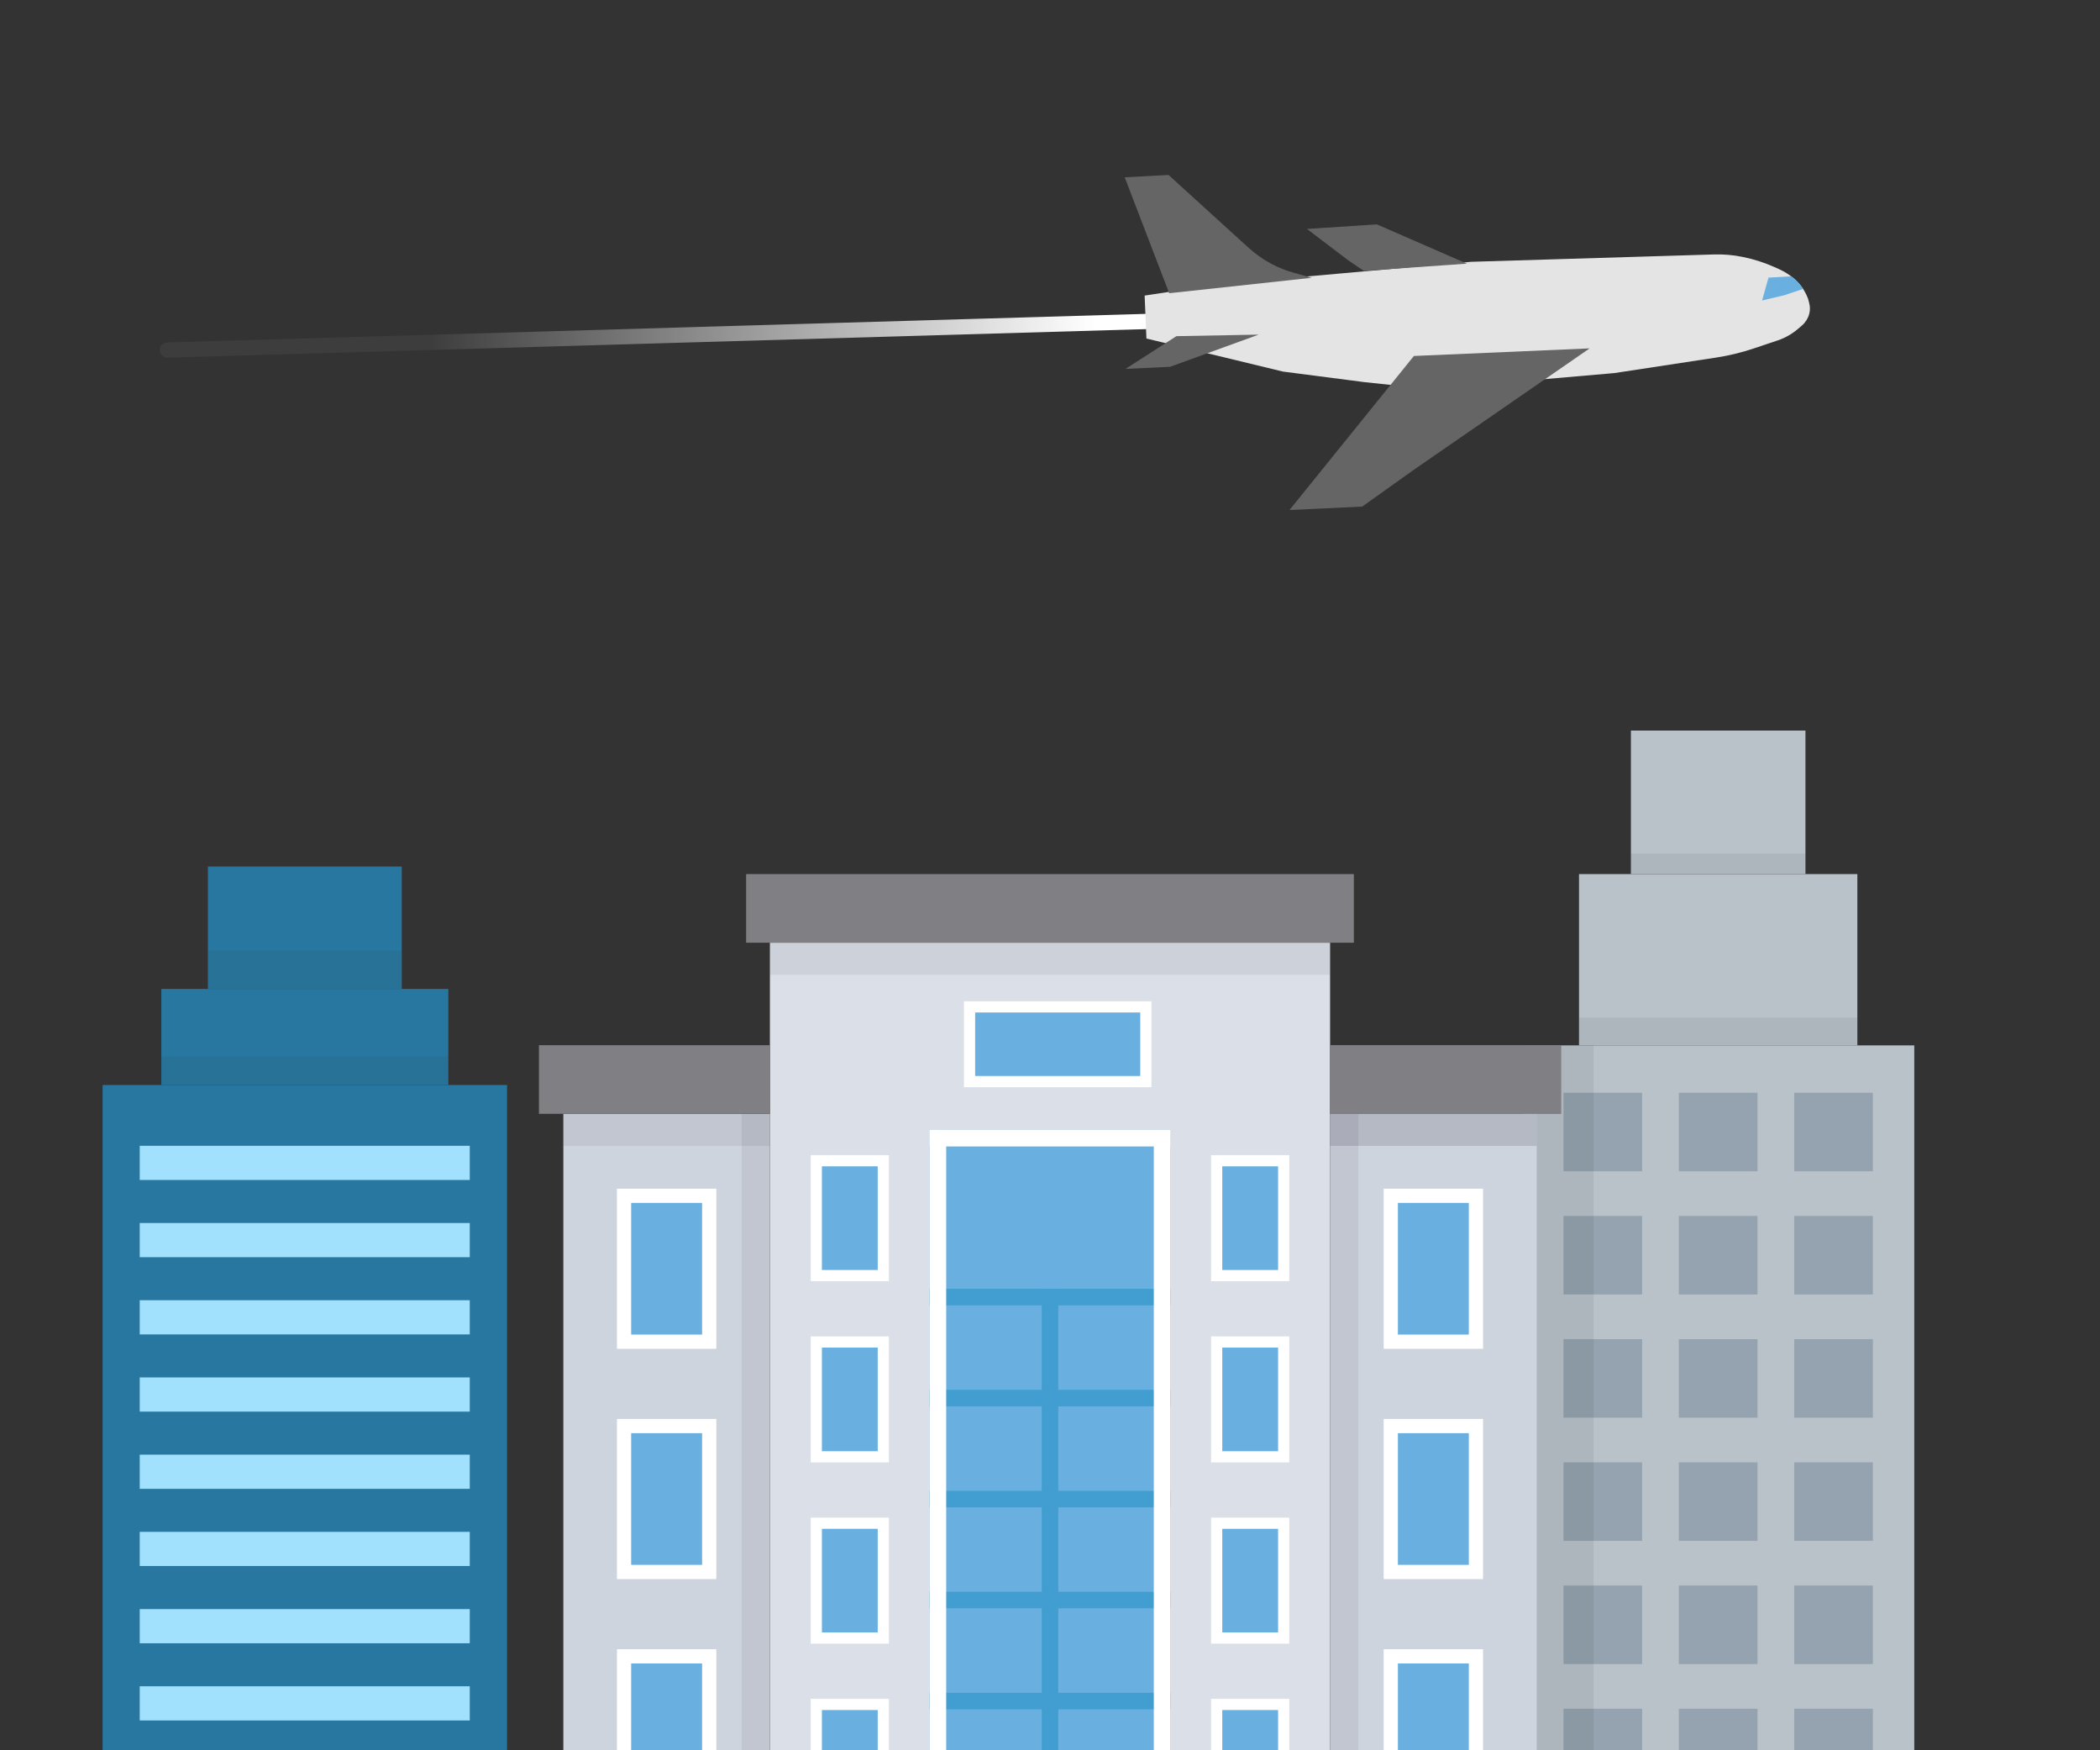 <svg width="138" height="115" viewBox="0 0 138 115" fill="none" xmlns="http://www.w3.org/2000/svg">
<rect x="0" y="0" width="138" height="115" fill="#333333" stroke="none"/>
<g clip-path="url(#clip0_498_609)">
<path d="M125.796 68.686H100.021V136.136H125.796V68.686Z" fill="#B9C1C9"/>
<path d="M122.054 57.432H103.764V68.687H122.054V57.432Z" fill="#B9C1C9"/>
<path opacity="0.08" d="M122.054 66.864H103.764V68.686H122.054V66.864Z" fill="#2C2C34"/>
<path d="M118.644 48H107.174V57.432H118.644V48Z" fill="#B9C1C9"/>
<path opacity="0.08" d="M118.644 56.081H107.174V57.432H118.644V56.081Z" fill="#2C2C34"/>
<path d="M107.911 71.797H102.741V76.956H107.911V71.797Z" fill="#94A3AF"/>
<path d="M115.494 71.797H110.324V76.956H115.494V71.797Z" fill="#94A3AF"/>
<path d="M123.076 71.797H117.906V76.956H123.076V71.797Z" fill="#94A3AF"/>
<path d="M107.911 79.892H102.741V85.051H107.911V79.892Z" fill="#94A3AF"/>
<path d="M115.494 79.892H110.324V85.051H115.494V79.892Z" fill="#94A3AF"/>
<path d="M123.076 79.892H117.906V85.051H123.076V79.892Z" fill="#94A3AF"/>
<path d="M107.911 87.987H102.741V93.146H107.911V87.987Z" fill="#94A3AF"/>
<path d="M115.494 87.987H110.324V93.146H115.494V87.987Z" fill="#94A3AF"/>
<path d="M123.076 87.987H117.906V93.146H123.076V87.987Z" fill="#94A3AF"/>
<path d="M107.911 96.081H102.741V101.24H107.911V96.081Z" fill="#94A3AF"/>
<path d="M115.494 96.081H110.324V101.24H115.494V96.081Z" fill="#94A3AF"/>
<path d="M123.076 96.081H117.906V101.24H123.076V96.081Z" fill="#94A3AF"/>
<path d="M107.911 104.176H102.741V109.335H107.911V104.176Z" fill="#94A3AF"/>
<path d="M115.494 104.176H110.324V109.335H115.494V104.176Z" fill="#94A3AF"/>
<path d="M123.076 104.176H117.906V109.335H123.076V104.176Z" fill="#94A3AF"/>
<path d="M107.911 112.27H102.741V117.429H107.911V112.27Z" fill="#94A3AF"/>
<path d="M115.494 112.27H110.324V117.429H115.494V112.27Z" fill="#94A3AF"/>
<path d="M123.076 112.27H117.906V117.429H123.076V112.27Z" fill="#94A3AF"/>
<path opacity="0.08" d="M104.724 68.686H100.98V172.839H104.724V68.686Z" fill="#2C2C34"/>
<path d="M87.405 61.94H50.595V169.188H87.405V61.94Z" fill="#DADFE8"/>
<path opacity="0.08" d="M87.405 61.94H50.595V64.047H87.405V61.94Z" fill="#2C2C34"/>
<path d="M88.967 57.432H49.031V61.94H88.967V57.432Z" fill="#807F84"/>
<path d="M102.582 68.674H87.404V73.182H102.582V68.674Z" fill="#807F84"/>
<path d="M50.594 73.182H37.02V169.189H50.594V73.182Z" fill="#CED4DD"/>
<path d="M100.979 73.182H87.404V169.189H100.979V73.182Z" fill="#CED4DD"/>
<path opacity="0.08" d="M100.979 73.182H87.404V75.29H100.979V73.182Z" fill="#2C2C34"/>
<path d="M102.582 68.674H87.404V73.182H102.582V68.674Z" fill="#807F84"/>
<path opacity="0.08" d="M100.979 73.182H87.404V75.29H100.979V73.182Z" fill="#2C2C34"/>
<path d="M50.594 68.674H35.416V73.182H50.594V68.674Z" fill="#807F84"/>
<path opacity="0.08" d="M50.594 73.182H37.02V75.29H50.594V73.182Z" fill="#2C2C34"/>
<path opacity="0.08" d="M89.268 73.182H87.404V169.189H89.268V73.182Z" fill="#2C2C34"/>
<path opacity="0.08" d="M50.594 73.182H48.73V169.189H50.594V73.182Z" fill="#2C2C34"/>
<path d="M76.91 74.239H61.091V169.193H76.91V74.239Z" fill="#69B0E0"/>
<path d="M69.544 84.682H68.457V169.192H69.544V84.682Z" fill="#429ED1"/>
<path d="M76.909 84.682H61.091V85.769H76.909V84.682Z" fill="#429ED1"/>
<path d="M76.909 91.316H61.091V92.403H76.909V91.316Z" fill="#429ED1"/>
<path d="M76.909 97.951H61.091V99.038H76.909V97.951Z" fill="#429ED1"/>
<path d="M76.909 104.585H61.091V105.672H76.909V104.585Z" fill="#429ED1"/>
<path d="M76.909 111.22H61.091V112.307H76.909V111.22Z" fill="#429ED1"/>
<path d="M62.178 74.24H61.091V169.192H62.178V74.24Z" fill="white"/>
<path d="M76.909 74.239H61.091V75.326H76.909V74.239Z" fill="white"/>
<path d="M76.909 74.24H75.822V169.192H76.909V74.24Z" fill="white"/>
<path d="M84.36 76.264H79.948V83.813H84.36V76.264Z" fill="#69B0E0"/>
<path d="M84.724 84.177H79.585V75.897H84.724V84.177ZM80.32 83.442H83.989V76.632H80.32V83.442Z" fill="white"/>
<path d="M84.36 88.172H79.948V95.721H84.36V88.172Z" fill="#69B0E0"/>
<path d="M84.724 96.085H79.585V87.805H84.724V96.085ZM80.32 95.35H83.989V88.54H80.32V95.35Z" fill="white"/>
<path d="M84.36 100.08H79.948V107.629H84.36V100.08Z" fill="#69B0E0"/>
<path d="M84.724 107.993H79.585V99.713H84.724V107.993ZM80.32 107.258H83.989V100.449H80.32V107.258Z" fill="white"/>
<path d="M84.36 111.988H79.948V119.537H84.36V111.988Z" fill="#69B0E0"/>
<path d="M84.724 119.901H79.585V111.621H84.724V119.901ZM80.32 119.166H83.989V112.356H80.32V119.166Z" fill="white"/>
<path d="M58.051 76.264H53.639V83.813H58.051V76.264Z" fill="#69B0E0"/>
<path d="M58.414 84.177H53.275V75.897H58.414V84.177ZM54.011 83.442H57.679V76.632H54.011V83.442Z" fill="white"/>
<path d="M58.051 88.171H53.639V95.72H58.051V88.171Z" fill="#69B0E0"/>
<path d="M58.414 96.085H53.275V87.805H58.414V96.085ZM54.011 95.35H57.679V88.54H54.011V95.35Z" fill="white"/>
<path d="M58.051 100.08H53.639V107.629H58.051V100.08Z" fill="#69B0E0"/>
<path d="M58.414 107.993H53.275V99.713H58.414V107.993ZM54.011 107.257H57.679V100.448H54.011V107.257Z" fill="white"/>
<path d="M58.051 111.987H53.639V119.536H58.051V111.987Z" fill="#69B0E0"/>
<path d="M58.414 119.901H53.275V111.621H58.414V119.901ZM54.011 119.166H57.679V112.356H54.011V119.166Z" fill="white"/>
<path d="M75.301 66.152H63.711V71.069H75.301V66.152Z" fill="#69B0E0"/>
<path d="M75.665 65.789V71.433H63.345V65.789H75.665ZM74.93 70.697V66.524H64.08V70.697H74.93Z" fill="white"/>
<path d="M96.994 78.567H91.389V88.158H96.994V78.567Z" fill="#69B0E0"/>
<path d="M97.457 88.621H90.928V78.101H97.457V88.621ZM91.862 87.687H96.523V79.035H91.862V87.687Z" fill="white"/>
<path d="M96.994 93.697H91.389V103.288H96.994V93.697Z" fill="#69B0E0"/>
<path d="M97.457 103.751H90.928V93.231H97.457V103.751ZM91.862 102.817H96.523V94.165H91.862V102.817Z" fill="white"/>
<path d="M96.994 108.826H91.389V118.417H96.994V108.826Z" fill="#69B0E0"/>
<path d="M97.457 118.88H90.928V108.36H97.457V118.88ZM91.862 117.946H96.523V109.295H91.862V117.946Z" fill="white"/>
<path d="M46.608 78.567H41.003V88.158H46.608V78.567Z" fill="#69B0E0"/>
<path d="M47.071 88.621H40.542V78.101H47.071V88.621ZM41.476 87.687H46.137V79.035H41.476V87.687Z" fill="white"/>
<path d="M46.608 93.697H41.003V103.288H46.608V93.697Z" fill="#69B0E0"/>
<path d="M47.071 103.751H40.542V93.231H47.071V103.751ZM41.476 102.817H46.137V94.165H41.476V102.817Z" fill="white"/>
<path d="M46.608 108.826H41.003V118.417H46.608V108.826Z" fill="#69B0E0"/>
<path d="M47.071 118.88H40.542V108.36H47.071V118.88ZM41.476 117.946H46.137V109.295H41.476V117.946Z" fill="white"/>
<path d="M33.32 71.29H6.743V172.84H33.32V71.29Z" fill="#2877A0"/>
<path d="M29.462 64.977H10.602V71.291H29.462V64.977Z" fill="#2877A0"/>
<path d="M26.401 56.933H13.662V64.977H26.401V56.933Z" fill="#2877A0"/>
<path opacity="0.08" d="M26.401 62.456H13.662V64.977H26.401V62.456Z" fill="#2C2C34"/>
<path opacity="0.08" d="M29.462 69.412H10.602V71.291H29.462V69.412Z" fill="#2C2C34"/>
<path d="M30.87 75.283H9.182V77.529H30.87V75.283Z" fill="#A1E1FE"/>
<path d="M30.87 80.356H9.182V82.602H30.87V80.356Z" fill="#A1E1FE"/>
<path d="M30.87 85.43H9.182V87.676H30.87V85.43Z" fill="#A1E1FE"/>
<path d="M30.87 90.502H9.182V92.748H30.87V90.502Z" fill="#A1E1FE"/>
<path d="M30.87 95.576H9.182V97.822H30.87V95.576Z" fill="#A1E1FE"/>
<path d="M30.87 100.648H9.182V102.894H30.87V100.648Z" fill="#A1E1FE"/>
<path d="M30.87 105.723H9.182V107.969H30.87V105.723Z" fill="#A1E1FE"/>
<path d="M30.87 110.795H9.182V113.041H30.87V110.795Z" fill="#A1E1FE"/>
<path d="M79.5 21L11 23" stroke="url(#paint0_linear_498_609)" stroke-linecap="round"/>
<path d="M80.144 18.677L96.684 17.201L112.642 16.718C113.273 16.699 113.904 16.754 114.522 16.882L114.575 16.893C115.274 17.037 115.957 17.258 116.609 17.549L116.906 17.682C117.28 17.849 117.626 18.071 117.934 18.342V18.342C118.297 18.662 118.582 19.061 118.766 19.508L118.817 19.631L118.894 19.928C118.955 20.164 118.953 20.411 118.887 20.645V20.645C118.806 20.933 118.641 21.19 118.415 21.384L118.138 21.621C117.756 21.948 117.314 22.199 116.838 22.36L115.26 22.89C114.442 23.165 113.602 23.369 112.749 23.498L106.084 24.513L93.974 25.564L89.641 25.105L84.309 24.414L75.337 22.242L75.219 19.42L80.144 18.677Z" fill="#E4E4E4"/>
<path d="M73.909 11.648L76.791 11.496L82.06 16.29C82.528 16.715 83.05 17.078 83.612 17.369V17.369C84.049 17.596 84.509 17.777 84.983 17.911L86.196 18.252L76.834 19.266L73.909 11.648Z" fill="#656565"/>
<path d="M90.481 14.743L96.397 17.322L89.621 17.797L88.599 17.104L85.884 15.042L90.481 14.743Z" fill="#656565"/>
<path d="M84.738 33.51L92.913 23.389L104.462 22.89L92.881 30.885L89.517 33.284L84.738 33.51Z" fill="#656565"/>
<path d="M77.307 22.087L82.711 21.986L76.892 24.1L73.963 24.238L77.307 22.087Z" fill="#656565"/>
<path d="M116.217 18.24L117.712 18.154V18.154C118.018 18.374 118.28 18.651 118.484 18.968L118.493 18.982L117.261 19.396L115.794 19.743L116.217 18.24Z" fill="#69B0E0"/>
</g>
<defs>
<linearGradient id="paint0_linear_498_609" x1="11" y1="22" x2="72" y2="22" gradientUnits="userSpaceOnUse">
<stop offset="0.283" stop-color="white" stop-opacity="0.05"/>
<stop offset="1" stop-color="white"/>
</linearGradient>
<clipPath id="clip0_498_609">
<rect width="138" height="115" fill="white"/>
</clipPath>
</defs>
</svg>
